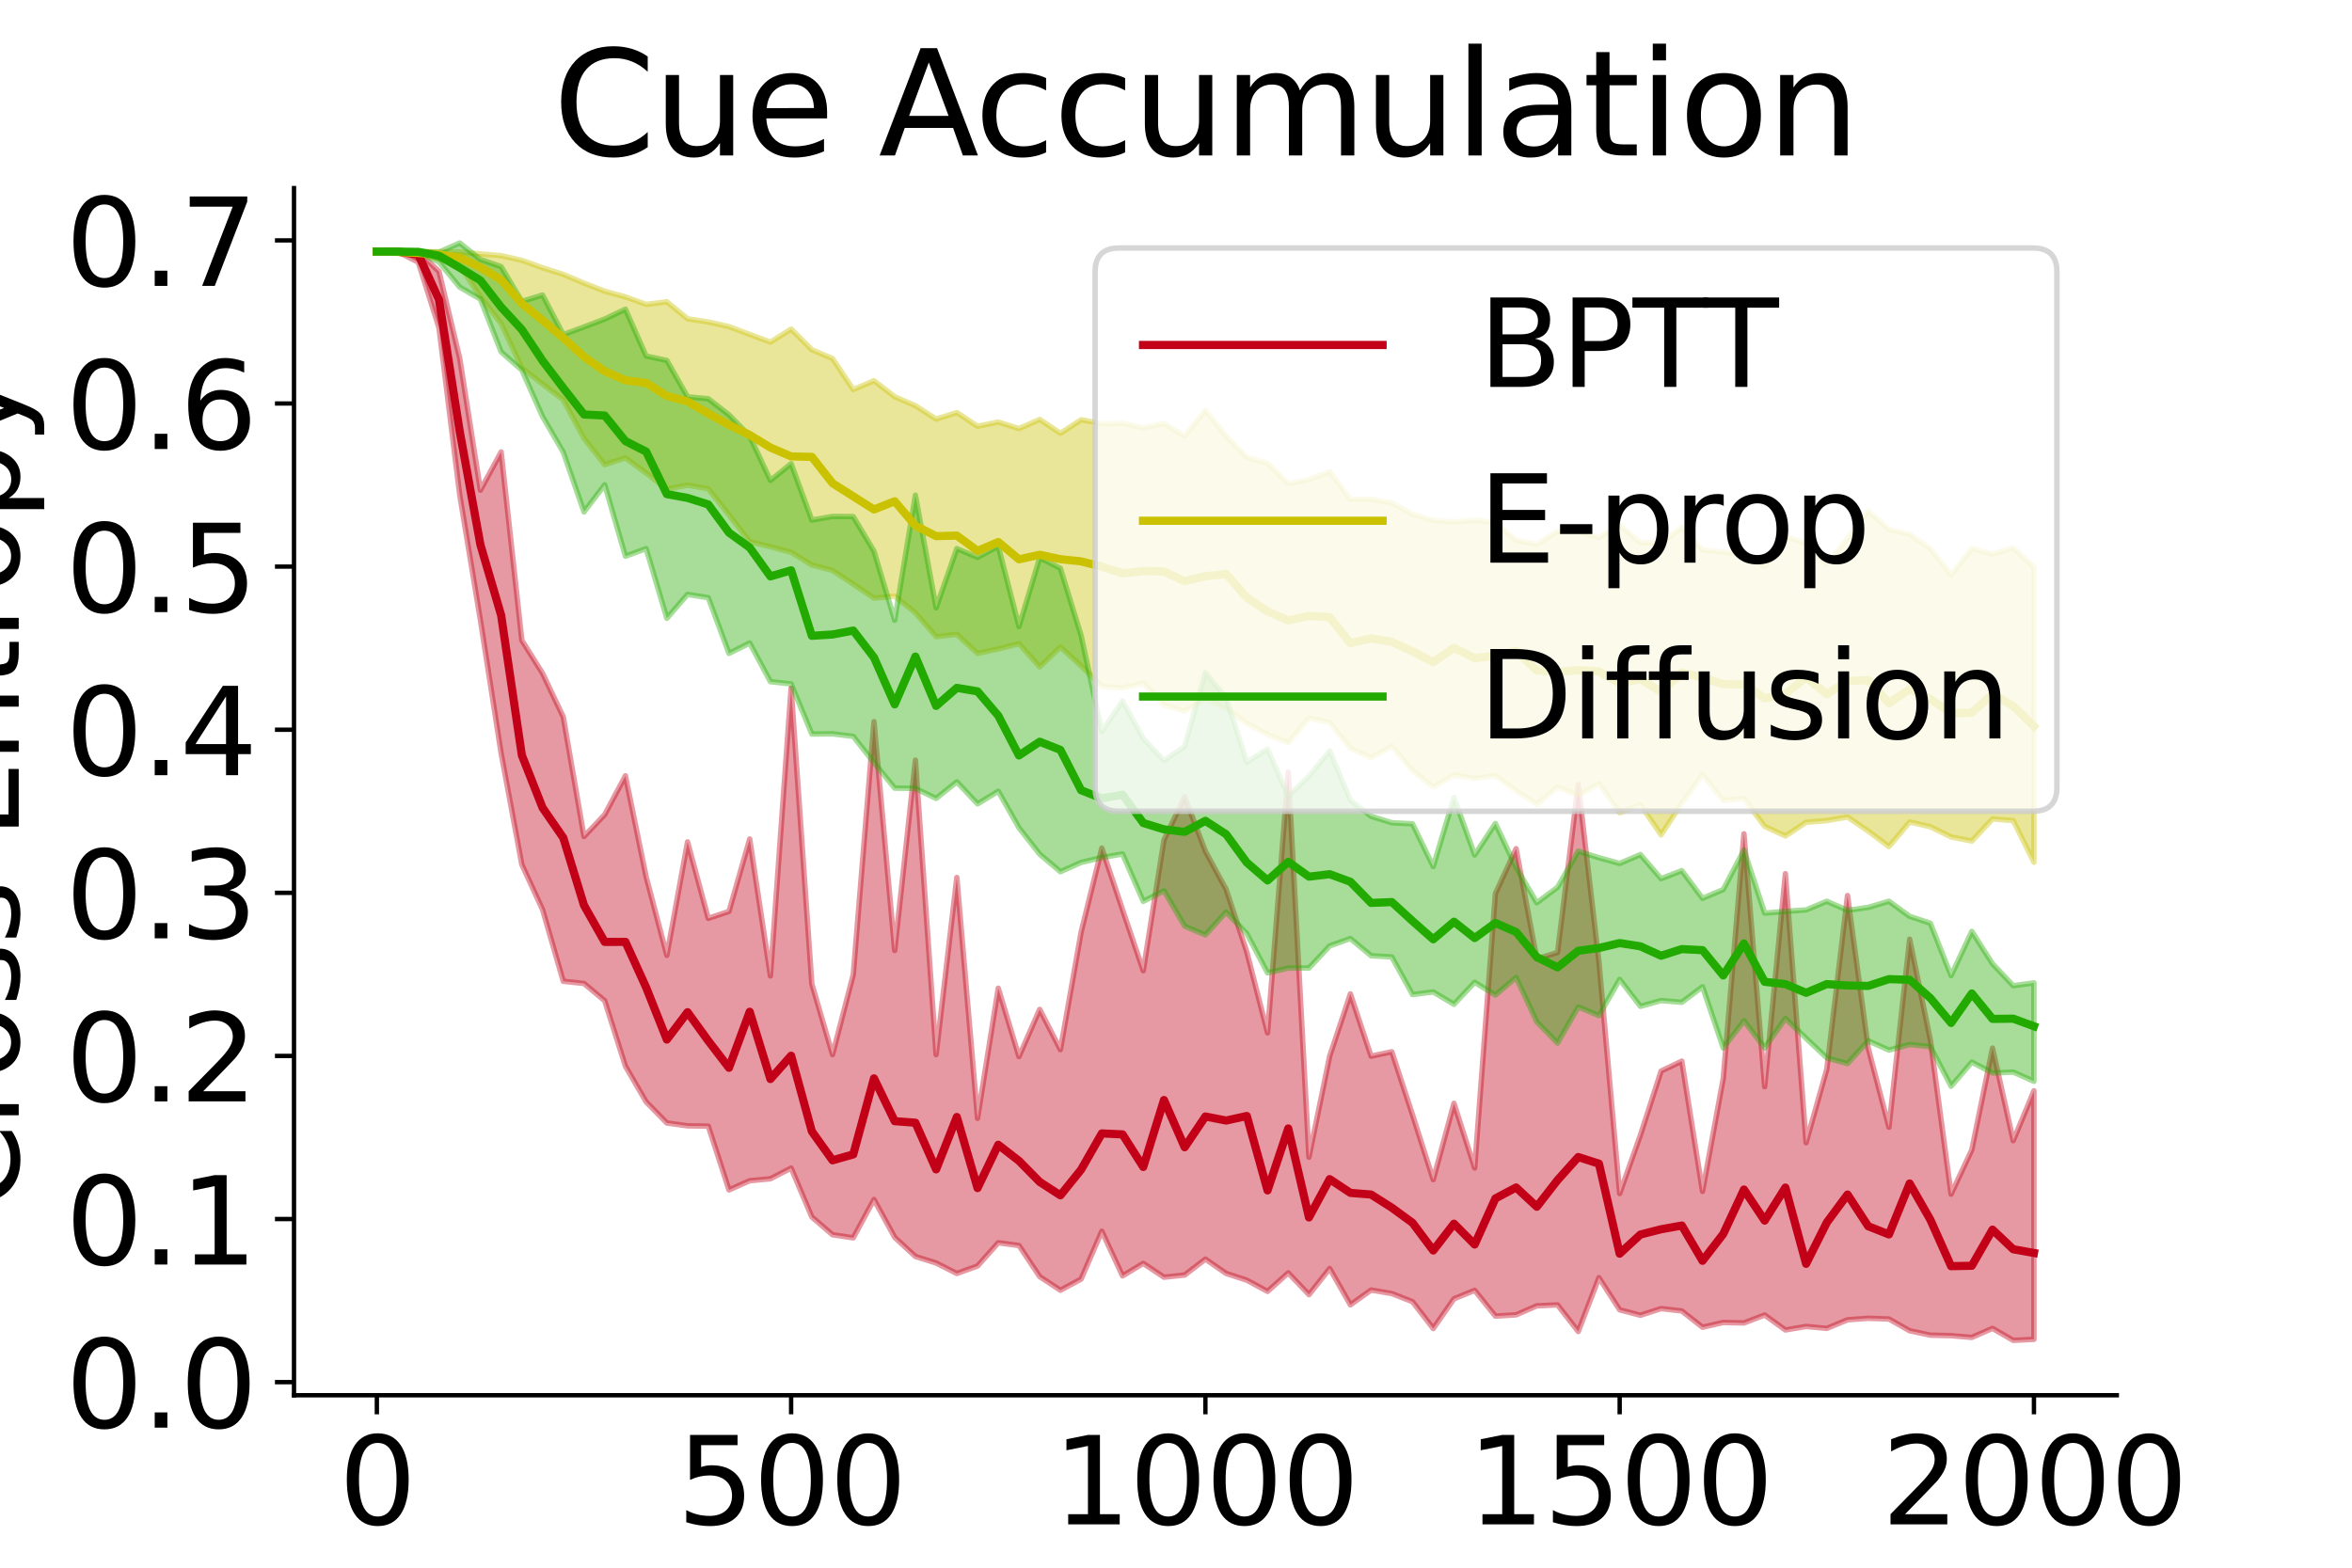 <?xml version="1.0" encoding="utf-8" standalone="no"?>
<!DOCTYPE svg PUBLIC "-//W3C//DTD SVG 1.1//EN"
  "http://www.w3.org/Graphics/SVG/1.1/DTD/svg11.dtd">
<svg xmlns:xlink="http://www.w3.org/1999/xlink" width="432pt" height="288pt" viewBox="0 0 432 288" xmlns="http://www.w3.org/2000/svg" version="1.1">
 <defs>
  <style type="text/css">*{stroke-linejoin: round; stroke-linecap: butt}</style>
 </defs>
 <g id="figure_1">
  <g id="patch_1">
   <path d="M 0 288 
L 432 288 
L 432 0 
L 0 0 
z
" style="fill: #ffffff"/>
  </g>
  <g id="axes_1">
   <g id="patch_2">
    <path d="M 54 256.32 
L 388.8 256.32 
L 388.8 34.56 
L 54 34.56 
z
" style="fill: #ffffff"/>
   </g>
   <g id="PolyCollection_1">
    <defs>
     <path id="ma7ee9d1aa9" d="M 69.218 -241.789 
L 69.218 -241.766 
L 73.023 -241.762 
L 76.827 -239.837 
L 80.632 -227.783 
L 84.436 -197.122 
L 88.241 -174.061 
L 92.045 -149.621 
L 95.85 -129.168 
L 99.655 -120.89 
L 103.459 -107.726 
L 107.264 -107.328 
L 111.068 -104.151 
L 114.873 -92.129 
L 118.677 -85.576 
L 122.482 -81.699 
L 126.286 -81.17 
L 130.091 -81.111 
L 133.895 -69.399 
L 137.7 -71.09 
L 141.505 -71.447 
L 145.309 -73.412 
L 149.114 -64.428 
L 152.918 -61.162 
L 156.723 -60.595 
L 160.527 -67.634 
L 164.332 -60.685 
L 168.136 -57.17 
L 171.941 -55.976 
L 175.745 -54.048 
L 179.55 -55.425 
L 183.355 -59.694 
L 187.159 -59.186 
L 190.964 -53.475 
L 194.768 -50.97 
L 198.573 -53.02 
L 202.377 -61.809 
L 206.182 -53.605 
L 209.986 -55.904 
L 213.791 -53.365 
L 217.595 -53.764 
L 221.4 -56.69 
L 225.205 -54.061 
L 229.009 -52.814 
L 232.814 -50.76 
L 236.618 -54.159 
L 240.423 -50.156 
L 244.227 -54.958 
L 248.032 -48.284 
L 251.836 -51.01 
L 255.641 -50.358 
L 259.445 -48.863 
L 263.25 -43.934 
L 267.055 -49.395 
L 270.859 -50.951 
L 274.664 -46.22 
L 278.468 -46.449 
L 282.273 -48.103 
L 286.077 -48.275 
L 289.882 -43.385 
L 293.686 -53.273 
L 297.491 -47.372 
L 301.295 -46.373 
L 305.1 -47.601 
L 308.905 -47.162 
L 312.709 -44.176 
L 316.514 -45.046 
L 320.318 -44.958 
L 324.123 -46.42 
L 327.927 -43.671 
L 331.732 -44.316 
L 335.536 -43.959 
L 339.341 -45.539 
L 343.145 -45.82 
L 346.95 -45.686 
L 350.755 -43.521 
L 354.559 -42.715 
L 358.364 -42.623 
L 362.168 -42.304 
L 365.973 -43.96 
L 369.777 -41.76 
L 373.582 -41.952 
L 373.582 -87.598 
L 373.582 -87.598 
L 369.777 -78.444 
L 365.973 -95.458 
L 362.168 -76.768 
L 358.364 -68.619 
L 354.559 -96.925 
L 350.755 -115.461 
L 346.95 -80.92 
L 343.145 -95.461 
L 339.341 -123.475 
L 335.536 -91.591 
L 331.732 -78.076 
L 327.927 -127.494 
L 324.123 -88.365 
L 320.318 -134.811 
L 316.514 -89.882 
L 312.709 -69.139 
L 308.905 -93.058 
L 305.1 -91.232 
L 301.295 -79.462 
L 297.491 -68.73 
L 293.686 -111.268 
L 289.882 -143.868 
L 286.077 -113.018 
L 282.273 -111.844 
L 278.468 -132.082 
L 274.664 -123.851 
L 270.859 -73.426 
L 267.055 -85.309 
L 263.25 -71.288 
L 259.445 -83.19 
L 255.641 -94.777 
L 251.836 -93.97 
L 248.032 -105.411 
L 244.227 -93.97 
L 240.423 -75.413 
L 236.618 -146.122 
L 232.814 -98.257 
L 229.009 -113.101 
L 225.205 -124.61 
L 221.4 -131.617 
L 217.595 -141.63 
L 213.791 -133.679 
L 209.986 -109.669 
L 206.182 -120.881 
L 202.377 -132.198 
L 198.573 -116.76 
L 194.768 -95.167 
L 190.964 -102.57 
L 187.159 -93.897 
L 183.355 -106.45 
L 179.55 -82.552 
L 175.745 -126.794 
L 171.941 -94.251 
L 168.136 -148.347 
L 164.332 -113.389 
L 160.527 -155.42 
L 156.723 -108.965 
L 152.918 -94.257 
L 149.114 -107.239 
L 145.309 -161.569 
L 141.505 -108.714 
L 137.7 -133.867 
L 133.895 -120.568 
L 130.091 -119.287 
L 126.286 -133.335 
L 122.482 -112.5 
L 118.677 -126.94 
L 114.873 -145.478 
L 111.068 -138.346 
L 107.264 -134.323 
L 103.459 -156.288 
L 99.655 -164.3 
L 95.85 -170.369 
L 92.045 -204.97 
L 88.241 -197.951 
L 84.436 -222.186 
L 80.632 -238.123 
L 76.827 -241.768 
L 73.023 -241.785 
L 69.218 -241.789 
z
" style="stroke: #c20017; stroke-opacity: 0.4"/>
    </defs>
    <g clip-path="url(#p91a22db0bd)">
     <use xlink:href="#ma7ee9d1aa9" x="0" y="288" style="fill: #c20017; fill-opacity: 0.4; stroke: #c20017; stroke-opacity: 0.4"/>
    </g>
   </g>
   <g id="PolyCollection_2">
    <defs>
     <path id="m708ec81afc" d="M 69.218 -241.794 
L 69.218 -241.767 
L 73.023 -241.548 
L 76.827 -241.115 
L 80.632 -240.465 
L 84.436 -239.236 
L 88.241 -233.474 
L 92.045 -228.557 
L 95.85 -220.421 
L 99.655 -217.449 
L 103.459 -214.532 
L 107.264 -207.467 
L 111.068 -202.634 
L 114.873 -203.875 
L 118.677 -201.09 
L 122.482 -198.15 
L 126.286 -198.871 
L 130.091 -198.196 
L 133.895 -193.41 
L 137.7 -188.479 
L 141.505 -187.559 
L 145.309 -186.534 
L 149.114 -184.199 
L 152.918 -183.202 
L 156.723 -180.688 
L 160.527 -178.126 
L 164.332 -178.467 
L 168.136 -175.426 
L 171.941 -171.032 
L 175.745 -171.46 
L 179.55 -167.959 
L 183.355 -168.787 
L 187.159 -169.75 
L 190.964 -165.495 
L 194.768 -169.137 
L 198.573 -165.665 
L 202.377 -161.913 
L 206.182 -161.618 
L 209.986 -162.494 
L 213.791 -158.478 
L 217.595 -157.361 
L 221.4 -159.591 
L 225.205 -157.831 
L 229.009 -155.099 
L 232.814 -153.077 
L 236.618 -151.544 
L 240.423 -156.066 
L 244.227 -155.263 
L 248.032 -150.526 
L 251.836 -148.778 
L 255.641 -150.913 
L 259.445 -146.419 
L 263.25 -143.4 
L 267.055 -145.613 
L 270.859 -145.004 
L 274.664 -145.513 
L 278.468 -142.717 
L 282.273 -140.265 
L 286.077 -143.39 
L 289.882 -141.868 
L 293.686 -144.051 
L 297.491 -138.676 
L 301.295 -140.162 
L 305.1 -134.633 
L 308.905 -140.433 
L 312.709 -145.686 
L 316.514 -140.936 
L 320.318 -141.273 
L 324.123 -136.185 
L 327.927 -134.422 
L 331.732 -136.93 
L 335.536 -137.245 
L 339.341 -137.905 
L 343.145 -135.316 
L 346.95 -132.469 
L 350.755 -136.985 
L 354.559 -136.113 
L 358.364 -134.242 
L 362.168 -133.487 
L 365.973 -137.547 
L 369.777 -137.238 
L 373.582 -129.595 
L 373.582 -183.829 
L 373.582 -183.829 
L 369.777 -187.371 
L 365.973 -186.213 
L 362.168 -187.245 
L 358.364 -182.381 
L 354.559 -187.215 
L 350.755 -189.843 
L 346.95 -190.719 
L 343.145 -194.085 
L 339.341 -189.129 
L 335.536 -184.316 
L 331.732 -188.197 
L 327.927 -189.407 
L 324.123 -183.896 
L 320.318 -186.287 
L 316.514 -186.592 
L 312.709 -186.953 
L 308.905 -191.139 
L 305.1 -188.242 
L 301.295 -188.321 
L 297.491 -191.517 
L 293.686 -189.277 
L 289.882 -190.357 
L 286.077 -190.38 
L 282.273 -187.99 
L 278.468 -188.759 
L 274.664 -192.016 
L 270.859 -192.42 
L 267.055 -192.117 
L 263.25 -192.395 
L 259.445 -193.532 
L 255.641 -195.617 
L 251.836 -196.295 
L 248.032 -196.274 
L 244.227 -201.357 
L 240.423 -199.907 
L 236.618 -199.162 
L 232.814 -202.92 
L 229.009 -203.971 
L 225.205 -207.886 
L 221.4 -212.608 
L 217.595 -207.896 
L 213.791 -210.206 
L 209.986 -209.425 
L 206.182 -210.245 
L 202.377 -210.169 
L 198.573 -210.883 
L 194.768 -208.402 
L 190.964 -210.948 
L 187.159 -209.261 
L 183.355 -210.467 
L 179.55 -209.693 
L 175.745 -212.211 
L 171.941 -211.006 
L 168.136 -213.468 
L 164.332 -215.114 
L 160.527 -218.061 
L 156.723 -216.433 
L 152.918 -222.129 
L 149.114 -223.741 
L 145.309 -227.548 
L 141.505 -225.151 
L 137.7 -226.562 
L 133.895 -228 
L 130.091 -228.852 
L 126.286 -229.433 
L 122.482 -232.566 
L 118.677 -232.084 
L 114.873 -233.464 
L 111.068 -234.501 
L 107.264 -235.984 
L 103.459 -237.591 
L 99.655 -238.802 
L 95.85 -240.175 
L 92.045 -241.033 
L 88.241 -241.355 
L 84.436 -241.698 
L 80.632 -241.752 
L 76.827 -241.757 
L 73.023 -241.819 
L 69.218 -241.794 
z
" style="stroke: #cac100; stroke-opacity: 0.4"/>
    </defs>
    <g clip-path="url(#p91a22db0bd)">
     <use xlink:href="#m708ec81afc" x="0" y="288" style="fill: #cac100; fill-opacity: 0.4; stroke: #cac100; stroke-opacity: 0.4"/>
    </g>
   </g>
   <g id="PolyCollection_3">
    <defs>
     <path id="md32a9e2550" d="M 69.218 -241.794 
L 69.218 -241.765 
L 73.023 -241.758 
L 76.827 -241.623 
L 80.632 -239.862 
L 84.436 -235.25 
L 88.241 -233.045 
L 92.045 -223.355 
L 95.85 -220.013 
L 99.655 -211.475 
L 103.459 -204.925 
L 107.264 -193.948 
L 111.068 -198.937 
L 114.873 -185.814 
L 118.677 -187.214 
L 122.482 -174.419 
L 126.286 -178.796 
L 130.091 -178.2 
L 133.895 -167.966 
L 137.7 -169.87 
L 141.505 -162.769 
L 145.309 -162.354 
L 149.114 -153.145 
L 152.918 -153.182 
L 156.723 -152.721 
L 160.527 -147.888 
L 164.332 -143.213 
L 168.136 -143.158 
L 171.941 -141.32 
L 175.745 -144.363 
L 179.55 -140.322 
L 183.355 -142.642 
L 187.159 -135.922 
L 190.964 -131.078 
L 194.768 -127.859 
L 198.573 -129.563 
L 202.377 -130.457 
L 206.182 -131.116 
L 209.986 -122.41 
L 213.791 -124.341 
L 217.595 -117.849 
L 221.4 -116.245 
L 225.205 -120.434 
L 229.009 -116.482 
L 232.814 -109.269 
L 236.618 -110.156 
L 240.423 -110.165 
L 244.227 -114.232 
L 248.032 -115.579 
L 251.836 -112.416 
L 255.641 -112.196 
L 259.445 -105.285 
L 263.25 -105.772 
L 267.055 -103.5 
L 270.859 -107.543 
L 274.664 -105.196 
L 278.468 -108.434 
L 282.273 -100.271 
L 286.077 -96.375 
L 289.882 -103.014 
L 293.686 -101.414 
L 297.491 -108.078 
L 301.295 -103.126 
L 305.1 -104.188 
L 308.905 -103.869 
L 312.709 -106.727 
L 316.514 -95.468 
L 320.318 -100.475 
L 324.123 -95.491 
L 327.927 -100.892 
L 331.732 -97.244 
L 335.536 -93.649 
L 339.341 -92.605 
L 343.145 -96.793 
L 346.95 -95.084 
L 350.755 -96.105 
L 354.559 -95.716 
L 358.364 -88.441 
L 362.168 -92.88 
L 365.973 -90.875 
L 369.777 -91.046 
L 373.582 -89.352 
L 373.582 -107.435 
L 373.582 -107.435 
L 369.777 -106.914 
L 365.973 -110.95 
L 362.168 -116.892 
L 358.364 -108.767 
L 354.559 -118.397 
L 350.755 -119.658 
L 346.95 -122.43 
L 343.145 -121.308 
L 339.341 -120.767 
L 335.536 -122.425 
L 331.732 -120.843 
L 327.927 -120.566 
L 324.123 -120.255 
L 320.318 -131.821 
L 316.514 -124.583 
L 312.709 -122.968 
L 308.905 -128.054 
L 305.1 -126.581 
L 301.295 -131.003 
L 297.491 -129.38 
L 293.686 -130.426 
L 289.882 -131.635 
L 286.077 -124.994 
L 282.273 -122.158 
L 278.468 -128.651 
L 274.664 -136.716 
L 270.859 -130.939 
L 267.055 -141.498 
L 263.25 -128.814 
L 259.445 -136.656 
L 255.641 -136.858 
L 251.836 -138.037 
L 248.032 -140.974 
L 244.227 -150.059 
L 240.423 -145.38 
L 236.618 -141.728 
L 232.814 -150.392 
L 229.009 -147.96 
L 225.205 -159.787 
L 221.4 -164.403 
L 217.595 -150.875 
L 213.791 -148.291 
L 209.986 -152.319 
L 206.182 -159.218 
L 202.377 -153.589 
L 198.573 -171.254 
L 194.768 -183.598 
L 190.964 -185.528 
L 187.159 -172.895 
L 183.355 -187.646 
L 179.55 -185.606 
L 175.745 -187.221 
L 171.941 -176.345 
L 168.136 -197.028 
L 164.332 -174.059 
L 160.527 -186.75 
L 156.723 -193.096 
L 152.918 -193.129 
L 149.114 -192.461 
L 145.309 -202.817 
L 141.505 -199.747 
L 137.7 -207.892 
L 133.895 -211.788 
L 130.091 -214.746 
L 126.286 -215.092 
L 122.482 -221.782 
L 118.677 -222.598 
L 114.873 -231.193 
L 111.068 -229.387 
L 107.264 -227.941 
L 103.459 -226.535 
L 99.655 -233.799 
L 95.85 -232.633 
L 92.045 -239.014 
L 88.241 -240.332 
L 84.436 -243.36 
L 80.632 -241.678 
L 76.827 -241.779 
L 73.023 -241.786 
L 69.218 -241.794 
z
" style="stroke: #23aa00; stroke-opacity: 0.4"/>
    </defs>
    <g clip-path="url(#p91a22db0bd)">
     <use xlink:href="#md32a9e2550" x="0" y="288" style="fill: #23aa00; fill-opacity: 0.4; stroke: #23aa00; stroke-opacity: 0.4"/>
    </g>
   </g>
   <g id="matplotlib.axis_1">
    <g id="xtick_1">
     <g id="line2d_1">
      <defs>
       <path id="m0691fcecb3" d="M 0 0 
L 0 3.5 
" style="stroke: #000000; stroke-width: 0.8"/>
      </defs>
      <g>
       <use xlink:href="#m0691fcecb3" x="69.218" y="256.32" style="stroke: #000000; stroke-width: 0.8"/>
      </g>
     </g>
     <g id="text_1">
      <!-- 0 -->
      <g transform="translate(62.219 280.037) scale(0.22 -0.22)">
       <defs>
        <path id="DejaVuSans-30" d="M 2034 4250 
Q 1547 4250 1301 3770 
Q 1056 3291 1056 2328 
Q 1056 1369 1301 889 
Q 1547 409 2034 409 
Q 2525 409 2770 889 
Q 3016 1369 3016 2328 
Q 3016 3291 2770 3770 
Q 2525 4250 2034 4250 
z
M 2034 4750 
Q 2819 4750 3233 4129 
Q 3647 3509 3647 2328 
Q 3647 1150 3233 529 
Q 2819 -91 2034 -91 
Q 1250 -91 836 529 
Q 422 1150 422 2328 
Q 422 3509 836 4129 
Q 1250 4750 2034 4750 
z
" transform="scale(0.016)"/>
       </defs>
       <use xlink:href="#DejaVuSans-30"/>
      </g>
     </g>
    </g>
    <g id="xtick_2">
     <g id="line2d_2">
      <g>
       <use xlink:href="#m0691fcecb3" x="145.309" y="256.32" style="stroke: #000000; stroke-width: 0.8"/>
      </g>
     </g>
     <g id="text_2">
      <!-- 500 -->
      <g transform="translate(124.313 280.037) scale(0.22 -0.22)">
       <defs>
        <path id="DejaVuSans-35" d="M 691 4666 
L 3169 4666 
L 3169 4134 
L 1269 4134 
L 1269 2991 
Q 1406 3038 1543 3061 
Q 1681 3084 1819 3084 
Q 2600 3084 3056 2656 
Q 3513 2228 3513 1497 
Q 3513 744 3044 326 
Q 2575 -91 1722 -91 
Q 1428 -91 1123 -41 
Q 819 9 494 109 
L 494 744 
Q 775 591 1075 516 
Q 1375 441 1709 441 
Q 2250 441 2565 725 
Q 2881 1009 2881 1497 
Q 2881 1984 2565 2268 
Q 2250 2553 1709 2553 
Q 1456 2553 1204 2497 
Q 953 2441 691 2322 
L 691 4666 
z
" transform="scale(0.016)"/>
       </defs>
       <use xlink:href="#DejaVuSans-35"/>
       <use xlink:href="#DejaVuSans-30" x="63.623"/>
       <use xlink:href="#DejaVuSans-30" x="127.246"/>
      </g>
     </g>
    </g>
    <g id="xtick_3">
     <g id="line2d_3">
      <g>
       <use xlink:href="#m0691fcecb3" x="221.4" y="256.32" style="stroke: #000000; stroke-width: 0.8"/>
      </g>
     </g>
     <g id="text_3">
      <!-- 1000 -->
      <g transform="translate(193.405 280.037) scale(0.22 -0.22)">
       <defs>
        <path id="DejaVuSans-31" d="M 794 531 
L 1825 531 
L 1825 4091 
L 703 3866 
L 703 4441 
L 1819 4666 
L 2450 4666 
L 2450 531 
L 3481 531 
L 3481 0 
L 794 0 
L 794 531 
z
" transform="scale(0.016)"/>
       </defs>
       <use xlink:href="#DejaVuSans-31"/>
       <use xlink:href="#DejaVuSans-30" x="63.623"/>
       <use xlink:href="#DejaVuSans-30" x="127.246"/>
       <use xlink:href="#DejaVuSans-30" x="190.869"/>
      </g>
     </g>
    </g>
    <g id="xtick_4">
     <g id="line2d_4">
      <g>
       <use xlink:href="#m0691fcecb3" x="297.491" y="256.32" style="stroke: #000000; stroke-width: 0.8"/>
      </g>
     </g>
     <g id="text_4">
      <!-- 1500 -->
      <g transform="translate(269.496 280.037) scale(0.22 -0.22)">
       <use xlink:href="#DejaVuSans-31"/>
       <use xlink:href="#DejaVuSans-35" x="63.623"/>
       <use xlink:href="#DejaVuSans-30" x="127.246"/>
       <use xlink:href="#DejaVuSans-30" x="190.869"/>
      </g>
     </g>
    </g>
    <g id="xtick_5">
     <g id="line2d_5">
      <g>
       <use xlink:href="#m0691fcecb3" x="373.582" y="256.32" style="stroke: #000000; stroke-width: 0.8"/>
      </g>
     </g>
     <g id="text_5">
      <!-- 2000 -->
      <g transform="translate(345.587 280.037) scale(0.22 -0.22)">
       <defs>
        <path id="DejaVuSans-32" d="M 1228 531 
L 3431 531 
L 3431 0 
L 469 0 
L 469 531 
Q 828 903 1448 1529 
Q 2069 2156 2228 2338 
Q 2531 2678 2651 2914 
Q 2772 3150 2772 3378 
Q 2772 3750 2511 3984 
Q 2250 4219 1831 4219 
Q 1534 4219 1204 4116 
Q 875 4013 500 3803 
L 500 4441 
Q 881 4594 1212 4672 
Q 1544 4750 1819 4750 
Q 2544 4750 2975 4387 
Q 3406 4025 3406 3419 
Q 3406 3131 3298 2873 
Q 3191 2616 2906 2266 
Q 2828 2175 2409 1742 
Q 1991 1309 1228 531 
z
" transform="scale(0.016)"/>
       </defs>
       <use xlink:href="#DejaVuSans-32"/>
       <use xlink:href="#DejaVuSans-30" x="63.623"/>
       <use xlink:href="#DejaVuSans-30" x="127.246"/>
       <use xlink:href="#DejaVuSans-30" x="190.869"/>
      </g>
     </g>
    </g>
    <g id="text_6">
     <!-- Iterations -->
     <g transform="translate(169.011 305.328) scale(0.22 -0.22)">
      <defs>
       <path id="DejaVuSans-49" d="M 628 4666 
L 1259 4666 
L 1259 0 
L 628 0 
L 628 4666 
z
" transform="scale(0.016)"/>
       <path id="DejaVuSans-74" d="M 1172 4494 
L 1172 3500 
L 2356 3500 
L 2356 3053 
L 1172 3053 
L 1172 1153 
Q 1172 725 1289 603 
Q 1406 481 1766 481 
L 2356 481 
L 2356 0 
L 1766 0 
Q 1100 0 847 248 
Q 594 497 594 1153 
L 594 3053 
L 172 3053 
L 172 3500 
L 594 3500 
L 594 4494 
L 1172 4494 
z
" transform="scale(0.016)"/>
       <path id="DejaVuSans-65" d="M 3597 1894 
L 3597 1613 
L 953 1613 
Q 991 1019 1311 708 
Q 1631 397 2203 397 
Q 2534 397 2845 478 
Q 3156 559 3463 722 
L 3463 178 
Q 3153 47 2828 -22 
Q 2503 -91 2169 -91 
Q 1331 -91 842 396 
Q 353 884 353 1716 
Q 353 2575 817 3079 
Q 1281 3584 2069 3584 
Q 2775 3584 3186 3129 
Q 3597 2675 3597 1894 
z
M 3022 2063 
Q 3016 2534 2758 2815 
Q 2500 3097 2075 3097 
Q 1594 3097 1305 2825 
Q 1016 2553 972 2059 
L 3022 2063 
z
" transform="scale(0.016)"/>
       <path id="DejaVuSans-72" d="M 2631 2963 
Q 2534 3019 2420 3045 
Q 2306 3072 2169 3072 
Q 1681 3072 1420 2755 
Q 1159 2438 1159 1844 
L 1159 0 
L 581 0 
L 581 3500 
L 1159 3500 
L 1159 2956 
Q 1341 3275 1631 3429 
Q 1922 3584 2338 3584 
Q 2397 3584 2469 3576 
Q 2541 3569 2628 3553 
L 2631 2963 
z
" transform="scale(0.016)"/>
       <path id="DejaVuSans-61" d="M 2194 1759 
Q 1497 1759 1228 1600 
Q 959 1441 959 1056 
Q 959 750 1161 570 
Q 1363 391 1709 391 
Q 2188 391 2477 730 
Q 2766 1069 2766 1631 
L 2766 1759 
L 2194 1759 
z
M 3341 1997 
L 3341 0 
L 2766 0 
L 2766 531 
Q 2569 213 2275 61 
Q 1981 -91 1556 -91 
Q 1019 -91 701 211 
Q 384 513 384 1019 
Q 384 1609 779 1909 
Q 1175 2209 1959 2209 
L 2766 2209 
L 2766 2266 
Q 2766 2663 2505 2880 
Q 2244 3097 1772 3097 
Q 1472 3097 1187 3025 
Q 903 2953 641 2809 
L 641 3341 
Q 956 3463 1253 3523 
Q 1550 3584 1831 3584 
Q 2591 3584 2966 3190 
Q 3341 2797 3341 1997 
z
" transform="scale(0.016)"/>
       <path id="DejaVuSans-69" d="M 603 3500 
L 1178 3500 
L 1178 0 
L 603 0 
L 603 3500 
z
M 603 4863 
L 1178 4863 
L 1178 4134 
L 603 4134 
L 603 4863 
z
" transform="scale(0.016)"/>
       <path id="DejaVuSans-6f" d="M 1959 3097 
Q 1497 3097 1228 2736 
Q 959 2375 959 1747 
Q 959 1119 1226 758 
Q 1494 397 1959 397 
Q 2419 397 2687 759 
Q 2956 1122 2956 1747 
Q 2956 2369 2687 2733 
Q 2419 3097 1959 3097 
z
M 1959 3584 
Q 2709 3584 3137 3096 
Q 3566 2609 3566 1747 
Q 3566 888 3137 398 
Q 2709 -91 1959 -91 
Q 1206 -91 779 398 
Q 353 888 353 1747 
Q 353 2609 779 3096 
Q 1206 3584 1959 3584 
z
" transform="scale(0.016)"/>
       <path id="DejaVuSans-6e" d="M 3513 2113 
L 3513 0 
L 2938 0 
L 2938 2094 
Q 2938 2591 2744 2837 
Q 2550 3084 2163 3084 
Q 1697 3084 1428 2787 
Q 1159 2491 1159 1978 
L 1159 0 
L 581 0 
L 581 3500 
L 1159 3500 
L 1159 2956 
Q 1366 3272 1645 3428 
Q 1925 3584 2291 3584 
Q 2894 3584 3203 3211 
Q 3513 2838 3513 2113 
z
" transform="scale(0.016)"/>
       <path id="DejaVuSans-73" d="M 2834 3397 
L 2834 2853 
Q 2591 2978 2328 3040 
Q 2066 3103 1784 3103 
Q 1356 3103 1142 2972 
Q 928 2841 928 2578 
Q 928 2378 1081 2264 
Q 1234 2150 1697 2047 
L 1894 2003 
Q 2506 1872 2764 1633 
Q 3022 1394 3022 966 
Q 3022 478 2636 193 
Q 2250 -91 1575 -91 
Q 1294 -91 989 -36 
Q 684 19 347 128 
L 347 722 
Q 666 556 975 473 
Q 1284 391 1588 391 
Q 1994 391 2212 530 
Q 2431 669 2431 922 
Q 2431 1156 2273 1281 
Q 2116 1406 1581 1522 
L 1381 1569 
Q 847 1681 609 1914 
Q 372 2147 372 2553 
Q 372 3047 722 3315 
Q 1072 3584 1716 3584 
Q 2034 3584 2315 3537 
Q 2597 3491 2834 3397 
z
" transform="scale(0.016)"/>
      </defs>
      <use xlink:href="#DejaVuSans-49"/>
      <use xlink:href="#DejaVuSans-74" x="29.492"/>
      <use xlink:href="#DejaVuSans-65" x="68.701"/>
      <use xlink:href="#DejaVuSans-72" x="130.225"/>
      <use xlink:href="#DejaVuSans-61" x="171.338"/>
      <use xlink:href="#DejaVuSans-74" x="232.617"/>
      <use xlink:href="#DejaVuSans-69" x="271.826"/>
      <use xlink:href="#DejaVuSans-6f" x="299.609"/>
      <use xlink:href="#DejaVuSans-6e" x="360.791"/>
      <use xlink:href="#DejaVuSans-73" x="424.17"/>
     </g>
    </g>
   </g>
   <g id="matplotlib.axis_2">
    <g id="ytick_1">
     <g id="line2d_6">
      <defs>
       <path id="m06c0afd848" d="M 0 0 
L -3.5 0 
" style="stroke: #000000; stroke-width: 0.8"/>
      </defs>
      <g>
       <use xlink:href="#m06c0afd848" x="54" y="253.913" style="stroke: #000000; stroke-width: 0.8"/>
      </g>
     </g>
     <g id="text_7">
      <!-- 0.0 -->
      <g transform="translate(12.013 262.271) scale(0.22 -0.22)">
       <defs>
        <path id="DejaVuSans-2e" d="M 684 794 
L 1344 794 
L 1344 0 
L 684 0 
L 684 794 
z
" transform="scale(0.016)"/>
       </defs>
       <use xlink:href="#DejaVuSans-30"/>
       <use xlink:href="#DejaVuSans-2e" x="63.623"/>
       <use xlink:href="#DejaVuSans-30" x="95.41"/>
      </g>
     </g>
    </g>
    <g id="ytick_2">
     <g id="line2d_7">
      <g>
       <use xlink:href="#m06c0afd848" x="54" y="223.949" style="stroke: #000000; stroke-width: 0.8"/>
      </g>
     </g>
     <g id="text_8">
      <!-- 0.1 -->
      <g transform="translate(12.013 232.307) scale(0.22 -0.22)">
       <use xlink:href="#DejaVuSans-30"/>
       <use xlink:href="#DejaVuSans-2e" x="63.623"/>
       <use xlink:href="#DejaVuSans-31" x="95.41"/>
      </g>
     </g>
    </g>
    <g id="ytick_3">
     <g id="line2d_8">
      <g>
       <use xlink:href="#m06c0afd848" x="54" y="193.984" style="stroke: #000000; stroke-width: 0.8"/>
      </g>
     </g>
     <g id="text_9">
      <!-- 0.2 -->
      <g transform="translate(12.013 202.343) scale(0.22 -0.22)">
       <use xlink:href="#DejaVuSans-30"/>
       <use xlink:href="#DejaVuSans-2e" x="63.623"/>
       <use xlink:href="#DejaVuSans-32" x="95.41"/>
      </g>
     </g>
    </g>
    <g id="ytick_4">
     <g id="line2d_9">
      <g>
       <use xlink:href="#m06c0afd848" x="54" y="164.02" style="stroke: #000000; stroke-width: 0.8"/>
      </g>
     </g>
     <g id="text_10">
      <!-- 0.3 -->
      <g transform="translate(12.013 172.378) scale(0.22 -0.22)">
       <defs>
        <path id="DejaVuSans-33" d="M 2597 2516 
Q 3050 2419 3304 2112 
Q 3559 1806 3559 1356 
Q 3559 666 3084 287 
Q 2609 -91 1734 -91 
Q 1441 -91 1130 -33 
Q 819 25 488 141 
L 488 750 
Q 750 597 1062 519 
Q 1375 441 1716 441 
Q 2309 441 2620 675 
Q 2931 909 2931 1356 
Q 2931 1769 2642 2001 
Q 2353 2234 1838 2234 
L 1294 2234 
L 1294 2753 
L 1863 2753 
Q 2328 2753 2575 2939 
Q 2822 3125 2822 3475 
Q 2822 3834 2567 4026 
Q 2313 4219 1838 4219 
Q 1578 4219 1281 4162 
Q 984 4106 628 3988 
L 628 4550 
Q 988 4650 1302 4700 
Q 1616 4750 1894 4750 
Q 2613 4750 3031 4423 
Q 3450 4097 3450 3541 
Q 3450 3153 3228 2886 
Q 3006 2619 2597 2516 
z
" transform="scale(0.016)"/>
       </defs>
       <use xlink:href="#DejaVuSans-30"/>
       <use xlink:href="#DejaVuSans-2e" x="63.623"/>
       <use xlink:href="#DejaVuSans-33" x="95.41"/>
      </g>
     </g>
    </g>
    <g id="ytick_5">
     <g id="line2d_10">
      <g>
       <use xlink:href="#m06c0afd848" x="54" y="134.056" style="stroke: #000000; stroke-width: 0.8"/>
      </g>
     </g>
     <g id="text_11">
      <!-- 0.4 -->
      <g transform="translate(12.013 142.414) scale(0.22 -0.22)">
       <defs>
        <path id="DejaVuSans-34" d="M 2419 4116 
L 825 1625 
L 2419 1625 
L 2419 4116 
z
M 2253 4666 
L 3047 4666 
L 3047 1625 
L 3713 1625 
L 3713 1100 
L 3047 1100 
L 3047 0 
L 2419 0 
L 2419 1100 
L 313 1100 
L 313 1709 
L 2253 4666 
z
" transform="scale(0.016)"/>
       </defs>
       <use xlink:href="#DejaVuSans-30"/>
       <use xlink:href="#DejaVuSans-2e" x="63.623"/>
       <use xlink:href="#DejaVuSans-34" x="95.41"/>
      </g>
     </g>
    </g>
    <g id="ytick_6">
     <g id="line2d_11">
      <g>
       <use xlink:href="#m06c0afd848" x="54" y="104.092" style="stroke: #000000; stroke-width: 0.8"/>
      </g>
     </g>
     <g id="text_12">
      <!-- 0.5 -->
      <g transform="translate(12.013 112.45) scale(0.22 -0.22)">
       <use xlink:href="#DejaVuSans-30"/>
       <use xlink:href="#DejaVuSans-2e" x="63.623"/>
       <use xlink:href="#DejaVuSans-35" x="95.41"/>
      </g>
     </g>
    </g>
    <g id="ytick_7">
     <g id="line2d_12">
      <g>
       <use xlink:href="#m06c0afd848" x="54" y="74.128" style="stroke: #000000; stroke-width: 0.8"/>
      </g>
     </g>
     <g id="text_13">
      <!-- 0.6 -->
      <g transform="translate(12.013 82.486) scale(0.22 -0.22)">
       <defs>
        <path id="DejaVuSans-36" d="M 2113 2584 
Q 1688 2584 1439 2293 
Q 1191 2003 1191 1497 
Q 1191 994 1439 701 
Q 1688 409 2113 409 
Q 2538 409 2786 701 
Q 3034 994 3034 1497 
Q 3034 2003 2786 2293 
Q 2538 2584 2113 2584 
z
M 3366 4563 
L 3366 3988 
Q 3128 4100 2886 4159 
Q 2644 4219 2406 4219 
Q 1781 4219 1451 3797 
Q 1122 3375 1075 2522 
Q 1259 2794 1537 2939 
Q 1816 3084 2150 3084 
Q 2853 3084 3261 2657 
Q 3669 2231 3669 1497 
Q 3669 778 3244 343 
Q 2819 -91 2113 -91 
Q 1303 -91 875 529 
Q 447 1150 447 2328 
Q 447 3434 972 4092 
Q 1497 4750 2381 4750 
Q 2619 4750 2861 4703 
Q 3103 4656 3366 4563 
z
" transform="scale(0.016)"/>
       </defs>
       <use xlink:href="#DejaVuSans-30"/>
       <use xlink:href="#DejaVuSans-2e" x="63.623"/>
       <use xlink:href="#DejaVuSans-36" x="95.41"/>
      </g>
     </g>
    </g>
    <g id="ytick_8">
     <g id="line2d_13">
      <g>
       <use xlink:href="#m06c0afd848" x="54" y="44.163" style="stroke: #000000; stroke-width: 0.8"/>
      </g>
     </g>
     <g id="text_14">
      <!-- 0.7 -->
      <g transform="translate(12.013 52.522) scale(0.22 -0.22)">
       <defs>
        <path id="DejaVuSans-37" d="M 525 4666 
L 3525 4666 
L 3525 4397 
L 1831 0 
L 1172 0 
L 2766 4134 
L 525 4134 
L 525 4666 
z
" transform="scale(0.016)"/>
       </defs>
       <use xlink:href="#DejaVuSans-30"/>
       <use xlink:href="#DejaVuSans-2e" x="63.623"/>
       <use xlink:href="#DejaVuSans-37" x="95.41"/>
      </g>
     </g>
    </g>
    <g id="text_15">
     <!-- Cross-Entropy -->
     <g transform="translate(3.438 222.289) rotate(-90) scale(0.22 -0.22)">
      <defs>
       <path id="DejaVuSans-43" d="M 4122 4306 
L 4122 3641 
Q 3803 3938 3442 4084 
Q 3081 4231 2675 4231 
Q 1875 4231 1450 3742 
Q 1025 3253 1025 2328 
Q 1025 1406 1450 917 
Q 1875 428 2675 428 
Q 3081 428 3442 575 
Q 3803 722 4122 1019 
L 4122 359 
Q 3791 134 3420 21 
Q 3050 -91 2638 -91 
Q 1578 -91 968 557 
Q 359 1206 359 2328 
Q 359 3453 968 4101 
Q 1578 4750 2638 4750 
Q 3056 4750 3426 4639 
Q 3797 4528 4122 4306 
z
" transform="scale(0.016)"/>
       <path id="DejaVuSans-2d" d="M 313 2009 
L 1997 2009 
L 1997 1497 
L 313 1497 
L 313 2009 
z
" transform="scale(0.016)"/>
       <path id="DejaVuSans-45" d="M 628 4666 
L 3578 4666 
L 3578 4134 
L 1259 4134 
L 1259 2753 
L 3481 2753 
L 3481 2222 
L 1259 2222 
L 1259 531 
L 3634 531 
L 3634 0 
L 628 0 
L 628 4666 
z
" transform="scale(0.016)"/>
       <path id="DejaVuSans-70" d="M 1159 525 
L 1159 -1331 
L 581 -1331 
L 581 3500 
L 1159 3500 
L 1159 2969 
Q 1341 3281 1617 3432 
Q 1894 3584 2278 3584 
Q 2916 3584 3314 3078 
Q 3713 2572 3713 1747 
Q 3713 922 3314 415 
Q 2916 -91 2278 -91 
Q 1894 -91 1617 61 
Q 1341 213 1159 525 
z
M 3116 1747 
Q 3116 2381 2855 2742 
Q 2594 3103 2138 3103 
Q 1681 3103 1420 2742 
Q 1159 2381 1159 1747 
Q 1159 1113 1420 752 
Q 1681 391 2138 391 
Q 2594 391 2855 752 
Q 3116 1113 3116 1747 
z
" transform="scale(0.016)"/>
       <path id="DejaVuSans-79" d="M 2059 -325 
Q 1816 -950 1584 -1140 
Q 1353 -1331 966 -1331 
L 506 -1331 
L 506 -850 
L 844 -850 
Q 1081 -850 1212 -737 
Q 1344 -625 1503 -206 
L 1606 56 
L 191 3500 
L 800 3500 
L 1894 763 
L 2988 3500 
L 3597 3500 
L 2059 -325 
z
" transform="scale(0.016)"/>
      </defs>
      <use xlink:href="#DejaVuSans-43"/>
      <use xlink:href="#DejaVuSans-72" x="69.824"/>
      <use xlink:href="#DejaVuSans-6f" x="108.688"/>
      <use xlink:href="#DejaVuSans-73" x="169.869"/>
      <use xlink:href="#DejaVuSans-73" x="221.969"/>
      <use xlink:href="#DejaVuSans-2d" x="274.068"/>
      <use xlink:href="#DejaVuSans-45" x="310.152"/>
      <use xlink:href="#DejaVuSans-6e" x="373.336"/>
      <use xlink:href="#DejaVuSans-74" x="436.715"/>
      <use xlink:href="#DejaVuSans-72" x="475.924"/>
      <use xlink:href="#DejaVuSans-6f" x="514.787"/>
      <use xlink:href="#DejaVuSans-70" x="575.969"/>
      <use xlink:href="#DejaVuSans-79" x="639.445"/>
     </g>
    </g>
   </g>
   <g id="line2d_14">
    <path d="M 69.218 46.219 
L 73.023 46.225 
L 76.827 46.761 
L 80.632 55.045 
L 84.436 79.245 
L 88.241 100.071 
L 92.045 113.03 
L 95.85 138.742 
L 99.655 148.394 
L 103.459 153.907 
L 107.264 166.315 
L 111.068 173.04 
L 114.873 173.031 
L 118.677 181.401 
L 122.482 190.978 
L 126.286 185.951 
L 130.091 191.207 
L 133.895 196.164 
L 137.7 185.874 
L 141.505 198.23 
L 145.309 193.944 
L 149.114 207.849 
L 152.918 213.161 
L 156.723 212.072 
L 160.527 198.106 
L 164.332 205.971 
L 168.136 206.252 
L 171.941 214.825 
L 175.745 205.205 
L 179.55 218.26 
L 183.355 210.308 
L 187.159 213.262 
L 190.964 217.128 
L 194.768 219.592 
L 198.573 214.871 
L 202.377 208.221 
L 206.182 208.396 
L 209.986 214.378 
L 213.791 202.086 
L 217.595 210.757 
L 221.4 205.109 
L 225.205 205.858 
L 229.009 205.018 
L 232.814 218.689 
L 236.618 207.31 
L 240.423 223.656 
L 244.227 216.617 
L 248.032 219.144 
L 251.836 219.451 
L 255.641 221.865 
L 259.445 224.644 
L 263.25 229.728 
L 267.055 224.805 
L 270.859 228.623 
L 274.664 220.168 
L 278.468 218.151 
L 282.273 221.689 
L 286.077 216.807 
L 289.882 212.56 
L 293.686 213.78 
L 297.491 230.315 
L 301.295 226.8 
L 305.1 225.829 
L 308.905 225.145 
L 312.709 231.62 
L 316.514 226.693 
L 320.318 218.533 
L 324.123 224.234 
L 327.927 218.17 
L 331.732 232.172 
L 335.536 224.589 
L 339.341 219.448 
L 343.145 225.272 
L 346.95 226.777 
L 350.755 217.421 
L 354.559 224.086 
L 358.364 232.609 
L 362.168 232.535 
L 365.973 225.896 
L 369.777 229.501 
L 373.582 230.181 
" clip-path="url(#p91a22db0bd)" style="fill: none; stroke: #c20017; stroke-width: 1.5; stroke-linecap: square"/>
   </g>
   <g id="line2d_15">
    <path d="M 69.218 46.217 
L 73.023 46.273 
L 76.827 46.482 
L 80.632 46.78 
L 84.436 47.311 
L 88.241 49.128 
L 92.045 51.413 
L 95.85 55.758 
L 99.655 58.864 
L 103.459 62.071 
L 107.264 65.547 
L 111.068 68.193 
L 114.873 69.863 
L 118.677 70.354 
L 122.482 72.733 
L 126.286 73.759 
L 130.091 75.968 
L 133.895 78.067 
L 137.7 79.911 
L 141.505 82.219 
L 145.309 83.849 
L 149.114 83.935 
L 152.918 88.779 
L 156.723 91.194 
L 160.527 93.594 
L 164.332 92.084 
L 168.136 96.577 
L 171.941 98.493 
L 175.745 98.395 
L 179.55 101.197 
L 183.355 99.576 
L 187.159 102.753 
L 190.964 101.916 
L 194.768 102.727 
L 198.573 103.129 
L 202.377 104.111 
L 206.182 105.324 
L 209.986 104.907 
L 213.791 104.984 
L 217.595 106.773 
L 221.4 105.845 
L 225.205 105.456 
L 229.009 109.788 
L 232.814 112.319 
L 236.618 113.958 
L 240.423 113.155 
L 244.227 113.394 
L 248.032 118.149 
L 251.836 117.277 
L 255.641 117.915 
L 259.445 119.657 
L 263.25 121.623 
L 267.055 119.013 
L 270.859 120.912 
L 274.664 120.453 
L 278.468 119.605 
L 282.273 123.155 
L 286.077 123.463 
L 289.882 123.112 
L 293.686 123.333 
L 297.491 125.557 
L 301.295 124.742 
L 305.1 127.102 
L 308.905 123.574 
L 312.709 124.446 
L 316.514 125.703 
L 320.318 125.72 
L 324.123 128.303 
L 327.927 127.455 
L 331.732 124.451 
L 335.536 127.519 
L 339.341 125.113 
L 343.145 124.953 
L 346.95 129.177 
L 350.755 126.629 
L 354.559 128.412 
L 358.364 131.027 
L 362.168 130.931 
L 365.973 127.531 
L 369.777 129.705 
L 373.582 133.437 
" clip-path="url(#p91a22db0bd)" style="fill: none; stroke: #cac100; stroke-width: 1.5; stroke-linecap: square"/>
   </g>
   <g id="line2d_16">
    <path d="M 69.218 46.217 
L 73.023 46.225 
L 76.827 46.27 
L 80.632 46.981 
L 84.436 49.18 
L 88.241 51.521 
L 92.045 56.423 
L 95.85 60.547 
L 99.655 66.267 
L 103.459 71.279 
L 107.264 76.144 
L 111.068 76.336 
L 114.873 81.032 
L 118.677 82.966 
L 122.482 90.779 
L 126.286 91.474 
L 130.091 92.675 
L 133.895 97.851 
L 137.7 100.594 
L 141.505 105.889 
L 145.309 104.768 
L 149.114 116.805 
L 152.918 116.561 
L 156.723 115.841 
L 160.527 120.785 
L 164.332 129.399 
L 168.136 120.619 
L 171.941 129.686 
L 175.745 126.369 
L 179.55 127.009 
L 183.355 131.477 
L 187.159 138.786 
L 190.964 136.262 
L 194.768 137.763 
L 198.573 145.176 
L 202.377 146.674 
L 206.182 145.992 
L 209.986 151.194 
L 213.791 152.36 
L 217.595 152.819 
L 221.4 150.795 
L 225.205 153.263 
L 229.009 158.462 
L 232.814 161.746 
L 236.618 158.334 
L 240.423 161.046 
L 244.227 160.595 
L 248.032 161.993 
L 251.836 165.875 
L 255.641 165.722 
L 259.445 169.209 
L 263.25 172.559 
L 267.055 169.325 
L 270.859 172.327 
L 274.664 169.553 
L 278.468 171.225 
L 282.273 175.834 
L 286.077 177.715 
L 289.882 174.669 
L 293.686 174.157 
L 297.491 173.251 
L 301.295 173.85 
L 305.1 175.58 
L 308.905 174.357 
L 312.709 174.552 
L 316.514 179.202 
L 320.318 173.325 
L 324.123 180.371 
L 327.927 180.785 
L 331.732 182.39 
L 335.536 180.786 
L 339.341 181.044 
L 343.145 181.12 
L 346.95 179.875 
L 350.755 180 
L 354.559 183.365 
L 358.364 187.928 
L 362.168 182.513 
L 365.973 187.181 
L 369.777 187.142 
L 373.582 188.535 
" clip-path="url(#p91a22db0bd)" style="fill: none; stroke: #23aa00; stroke-width: 1.5; stroke-linecap: square"/>
   </g>
   <g id="patch_3">
    <path d="M 54 256.32 
L 54 34.56 
" style="fill: none; stroke: #000000; stroke-width: 0.8; stroke-linejoin: miter; stroke-linecap: square"/>
   </g>
   <g id="patch_4">
    <path d="M 54 256.32 
L 388.8 256.32 
" style="fill: none; stroke: #000000; stroke-width: 0.8; stroke-linejoin: miter; stroke-linecap: square"/>
   </g>
   <g id="text_16">
    <!-- Cue Accumulation -->
    <g transform="translate(101.556 28.56) scale(0.264 -0.264)">
     <defs>
      <path id="DejaVuSans-75" d="M 544 1381 
L 544 3500 
L 1119 3500 
L 1119 1403 
Q 1119 906 1312 657 
Q 1506 409 1894 409 
Q 2359 409 2629 706 
Q 2900 1003 2900 1516 
L 2900 3500 
L 3475 3500 
L 3475 0 
L 2900 0 
L 2900 538 
Q 2691 219 2414 64 
Q 2138 -91 1772 -91 
Q 1169 -91 856 284 
Q 544 659 544 1381 
z
M 1991 3584 
L 1991 3584 
z
" transform="scale(0.016)"/>
      <path id="DejaVuSans-20" transform="scale(0.016)"/>
      <path id="DejaVuSans-41" d="M 2188 4044 
L 1331 1722 
L 3047 1722 
L 2188 4044 
z
M 1831 4666 
L 2547 4666 
L 4325 0 
L 3669 0 
L 3244 1197 
L 1141 1197 
L 716 0 
L 50 0 
L 1831 4666 
z
" transform="scale(0.016)"/>
      <path id="DejaVuSans-63" d="M 3122 3366 
L 3122 2828 
Q 2878 2963 2633 3030 
Q 2388 3097 2138 3097 
Q 1578 3097 1268 2742 
Q 959 2388 959 1747 
Q 959 1106 1268 751 
Q 1578 397 2138 397 
Q 2388 397 2633 464 
Q 2878 531 3122 666 
L 3122 134 
Q 2881 22 2623 -34 
Q 2366 -91 2075 -91 
Q 1284 -91 818 406 
Q 353 903 353 1747 
Q 353 2603 823 3093 
Q 1294 3584 2113 3584 
Q 2378 3584 2631 3529 
Q 2884 3475 3122 3366 
z
" transform="scale(0.016)"/>
      <path id="DejaVuSans-6d" d="M 3328 2828 
Q 3544 3216 3844 3400 
Q 4144 3584 4550 3584 
Q 5097 3584 5394 3201 
Q 5691 2819 5691 2113 
L 5691 0 
L 5113 0 
L 5113 2094 
Q 5113 2597 4934 2840 
Q 4756 3084 4391 3084 
Q 3944 3084 3684 2787 
Q 3425 2491 3425 1978 
L 3425 0 
L 2847 0 
L 2847 2094 
Q 2847 2600 2669 2842 
Q 2491 3084 2119 3084 
Q 1678 3084 1418 2786 
Q 1159 2488 1159 1978 
L 1159 0 
L 581 0 
L 581 3500 
L 1159 3500 
L 1159 2956 
Q 1356 3278 1631 3431 
Q 1906 3584 2284 3584 
Q 2666 3584 2933 3390 
Q 3200 3197 3328 2828 
z
" transform="scale(0.016)"/>
      <path id="DejaVuSans-6c" d="M 603 4863 
L 1178 4863 
L 1178 0 
L 603 0 
L 603 4863 
z
" transform="scale(0.016)"/>
     </defs>
     <use xlink:href="#DejaVuSans-43"/>
     <use xlink:href="#DejaVuSans-75" x="69.824"/>
     <use xlink:href="#DejaVuSans-65" x="133.203"/>
     <use xlink:href="#DejaVuSans-20" x="194.727"/>
     <use xlink:href="#DejaVuSans-41" x="226.514"/>
     <use xlink:href="#DejaVuSans-63" x="293.172"/>
     <use xlink:href="#DejaVuSans-63" x="348.152"/>
     <use xlink:href="#DejaVuSans-75" x="403.133"/>
     <use xlink:href="#DejaVuSans-6d" x="466.512"/>
     <use xlink:href="#DejaVuSans-75" x="563.924"/>
     <use xlink:href="#DejaVuSans-6c" x="627.303"/>
     <use xlink:href="#DejaVuSans-61" x="655.086"/>
     <use xlink:href="#DejaVuSans-74" x="716.365"/>
     <use xlink:href="#DejaVuSans-69" x="755.574"/>
     <use xlink:href="#DejaVuSans-6f" x="783.357"/>
     <use xlink:href="#DejaVuSans-6e" x="844.539"/>
    </g>
   </g>
   <g id="legend_1">
    <g id="patch_5">
     <path d="M 205.54 149.036 
L 373.4 149.036 
Q 377.8 149.036 377.8 144.636 
L 377.8 49.96 
Q 377.8 45.56 373.4 45.56 
L 205.54 45.56 
Q 201.14 45.56 201.14 49.96 
L 201.14 144.636 
Q 201.14 149.036 205.54 149.036 
z
" style="fill: #ffffff; opacity: 0.8; stroke: #cccccc; stroke-linejoin: miter"/>
    </g>
    <g id="line2d_17">
     <path d="M 209.94 63.377 
L 231.94 63.377 
L 253.94 63.377 
" style="fill: none; stroke: #c20017; stroke-width: 1.5; stroke-linecap: square"/>
    </g>
    <g id="text_17">
     <!-- BPTT -->
     <g transform="translate(271.54 71.077) scale(0.22 -0.22)">
      <defs>
       <path id="DejaVuSans-42" d="M 1259 2228 
L 1259 519 
L 2272 519 
Q 2781 519 3026 730 
Q 3272 941 3272 1375 
Q 3272 1813 3026 2020 
Q 2781 2228 2272 2228 
L 1259 2228 
z
M 1259 4147 
L 1259 2741 
L 2194 2741 
Q 2656 2741 2882 2914 
Q 3109 3088 3109 3444 
Q 3109 3797 2882 3972 
Q 2656 4147 2194 4147 
L 1259 4147 
z
M 628 4666 
L 2241 4666 
Q 2963 4666 3353 4366 
Q 3744 4066 3744 3513 
Q 3744 3084 3544 2831 
Q 3344 2578 2956 2516 
Q 3422 2416 3680 2098 
Q 3938 1781 3938 1306 
Q 3938 681 3513 340 
Q 3088 0 2303 0 
L 628 0 
L 628 4666 
z
" transform="scale(0.016)"/>
       <path id="DejaVuSans-50" d="M 1259 4147 
L 1259 2394 
L 2053 2394 
Q 2494 2394 2734 2622 
Q 2975 2850 2975 3272 
Q 2975 3691 2734 3919 
Q 2494 4147 2053 4147 
L 1259 4147 
z
M 628 4666 
L 2053 4666 
Q 2838 4666 3239 4311 
Q 3641 3956 3641 3272 
Q 3641 2581 3239 2228 
Q 2838 1875 2053 1875 
L 1259 1875 
L 1259 0 
L 628 0 
L 628 4666 
z
" transform="scale(0.016)"/>
       <path id="DejaVuSans-54" d="M -19 4666 
L 3928 4666 
L 3928 4134 
L 2272 4134 
L 2272 0 
L 1638 0 
L 1638 4134 
L -19 4134 
L -19 4666 
z
" transform="scale(0.016)"/>
      </defs>
      <use xlink:href="#DejaVuSans-42"/>
      <use xlink:href="#DejaVuSans-50" x="68.604"/>
      <use xlink:href="#DejaVuSans-54" x="128.906"/>
      <use xlink:href="#DejaVuSans-54" x="188.24"/>
     </g>
    </g>
    <g id="line2d_18">
     <path d="M 209.94 95.668 
L 231.94 95.668 
L 253.94 95.668 
" style="fill: none; stroke: #cac100; stroke-width: 1.5; stroke-linecap: square"/>
    </g>
    <g id="text_18">
     <!-- E-prop -->
     <g transform="translate(271.54 103.368) scale(0.22 -0.22)">
      <use xlink:href="#DejaVuSans-45"/>
      <use xlink:href="#DejaVuSans-2d" x="63.184"/>
      <use xlink:href="#DejaVuSans-70" x="99.268"/>
      <use xlink:href="#DejaVuSans-72" x="162.744"/>
      <use xlink:href="#DejaVuSans-6f" x="201.607"/>
      <use xlink:href="#DejaVuSans-70" x="262.789"/>
     </g>
    </g>
    <g id="line2d_19">
     <path d="M 209.94 127.96 
L 231.94 127.96 
L 253.94 127.96 
" style="fill: none; stroke: #23aa00; stroke-width: 1.5; stroke-linecap: square"/>
    </g>
    <g id="text_19">
     <!-- Diffusion -->
     <g transform="translate(271.54 135.66) scale(0.22 -0.22)">
      <defs>
       <path id="DejaVuSans-44" d="M 1259 4147 
L 1259 519 
L 2022 519 
Q 2988 519 3436 956 
Q 3884 1394 3884 2338 
Q 3884 3275 3436 3711 
Q 2988 4147 2022 4147 
L 1259 4147 
z
M 628 4666 
L 1925 4666 
Q 3281 4666 3915 4102 
Q 4550 3538 4550 2338 
Q 4550 1131 3912 565 
Q 3275 0 1925 0 
L 628 0 
L 628 4666 
z
" transform="scale(0.016)"/>
       <path id="DejaVuSans-66" d="M 2375 4863 
L 2375 4384 
L 1825 4384 
Q 1516 4384 1395 4259 
Q 1275 4134 1275 3809 
L 1275 3500 
L 2222 3500 
L 2222 3053 
L 1275 3053 
L 1275 0 
L 697 0 
L 697 3053 
L 147 3053 
L 147 3500 
L 697 3500 
L 697 3744 
Q 697 4328 969 4595 
Q 1241 4863 1831 4863 
L 2375 4863 
z
" transform="scale(0.016)"/>
      </defs>
      <use xlink:href="#DejaVuSans-44"/>
      <use xlink:href="#DejaVuSans-69" x="77.002"/>
      <use xlink:href="#DejaVuSans-66" x="104.785"/>
      <use xlink:href="#DejaVuSans-66" x="139.99"/>
      <use xlink:href="#DejaVuSans-75" x="175.195"/>
      <use xlink:href="#DejaVuSans-73" x="238.574"/>
      <use xlink:href="#DejaVuSans-69" x="290.674"/>
      <use xlink:href="#DejaVuSans-6f" x="318.457"/>
      <use xlink:href="#DejaVuSans-6e" x="379.639"/>
     </g>
    </g>
   </g>
  </g>
 </g>
 <defs>
  <clipPath id="p91a22db0bd">
   <rect x="54" y="34.56" width="334.8" height="221.76"/>
  </clipPath>
 </defs>
</svg>
